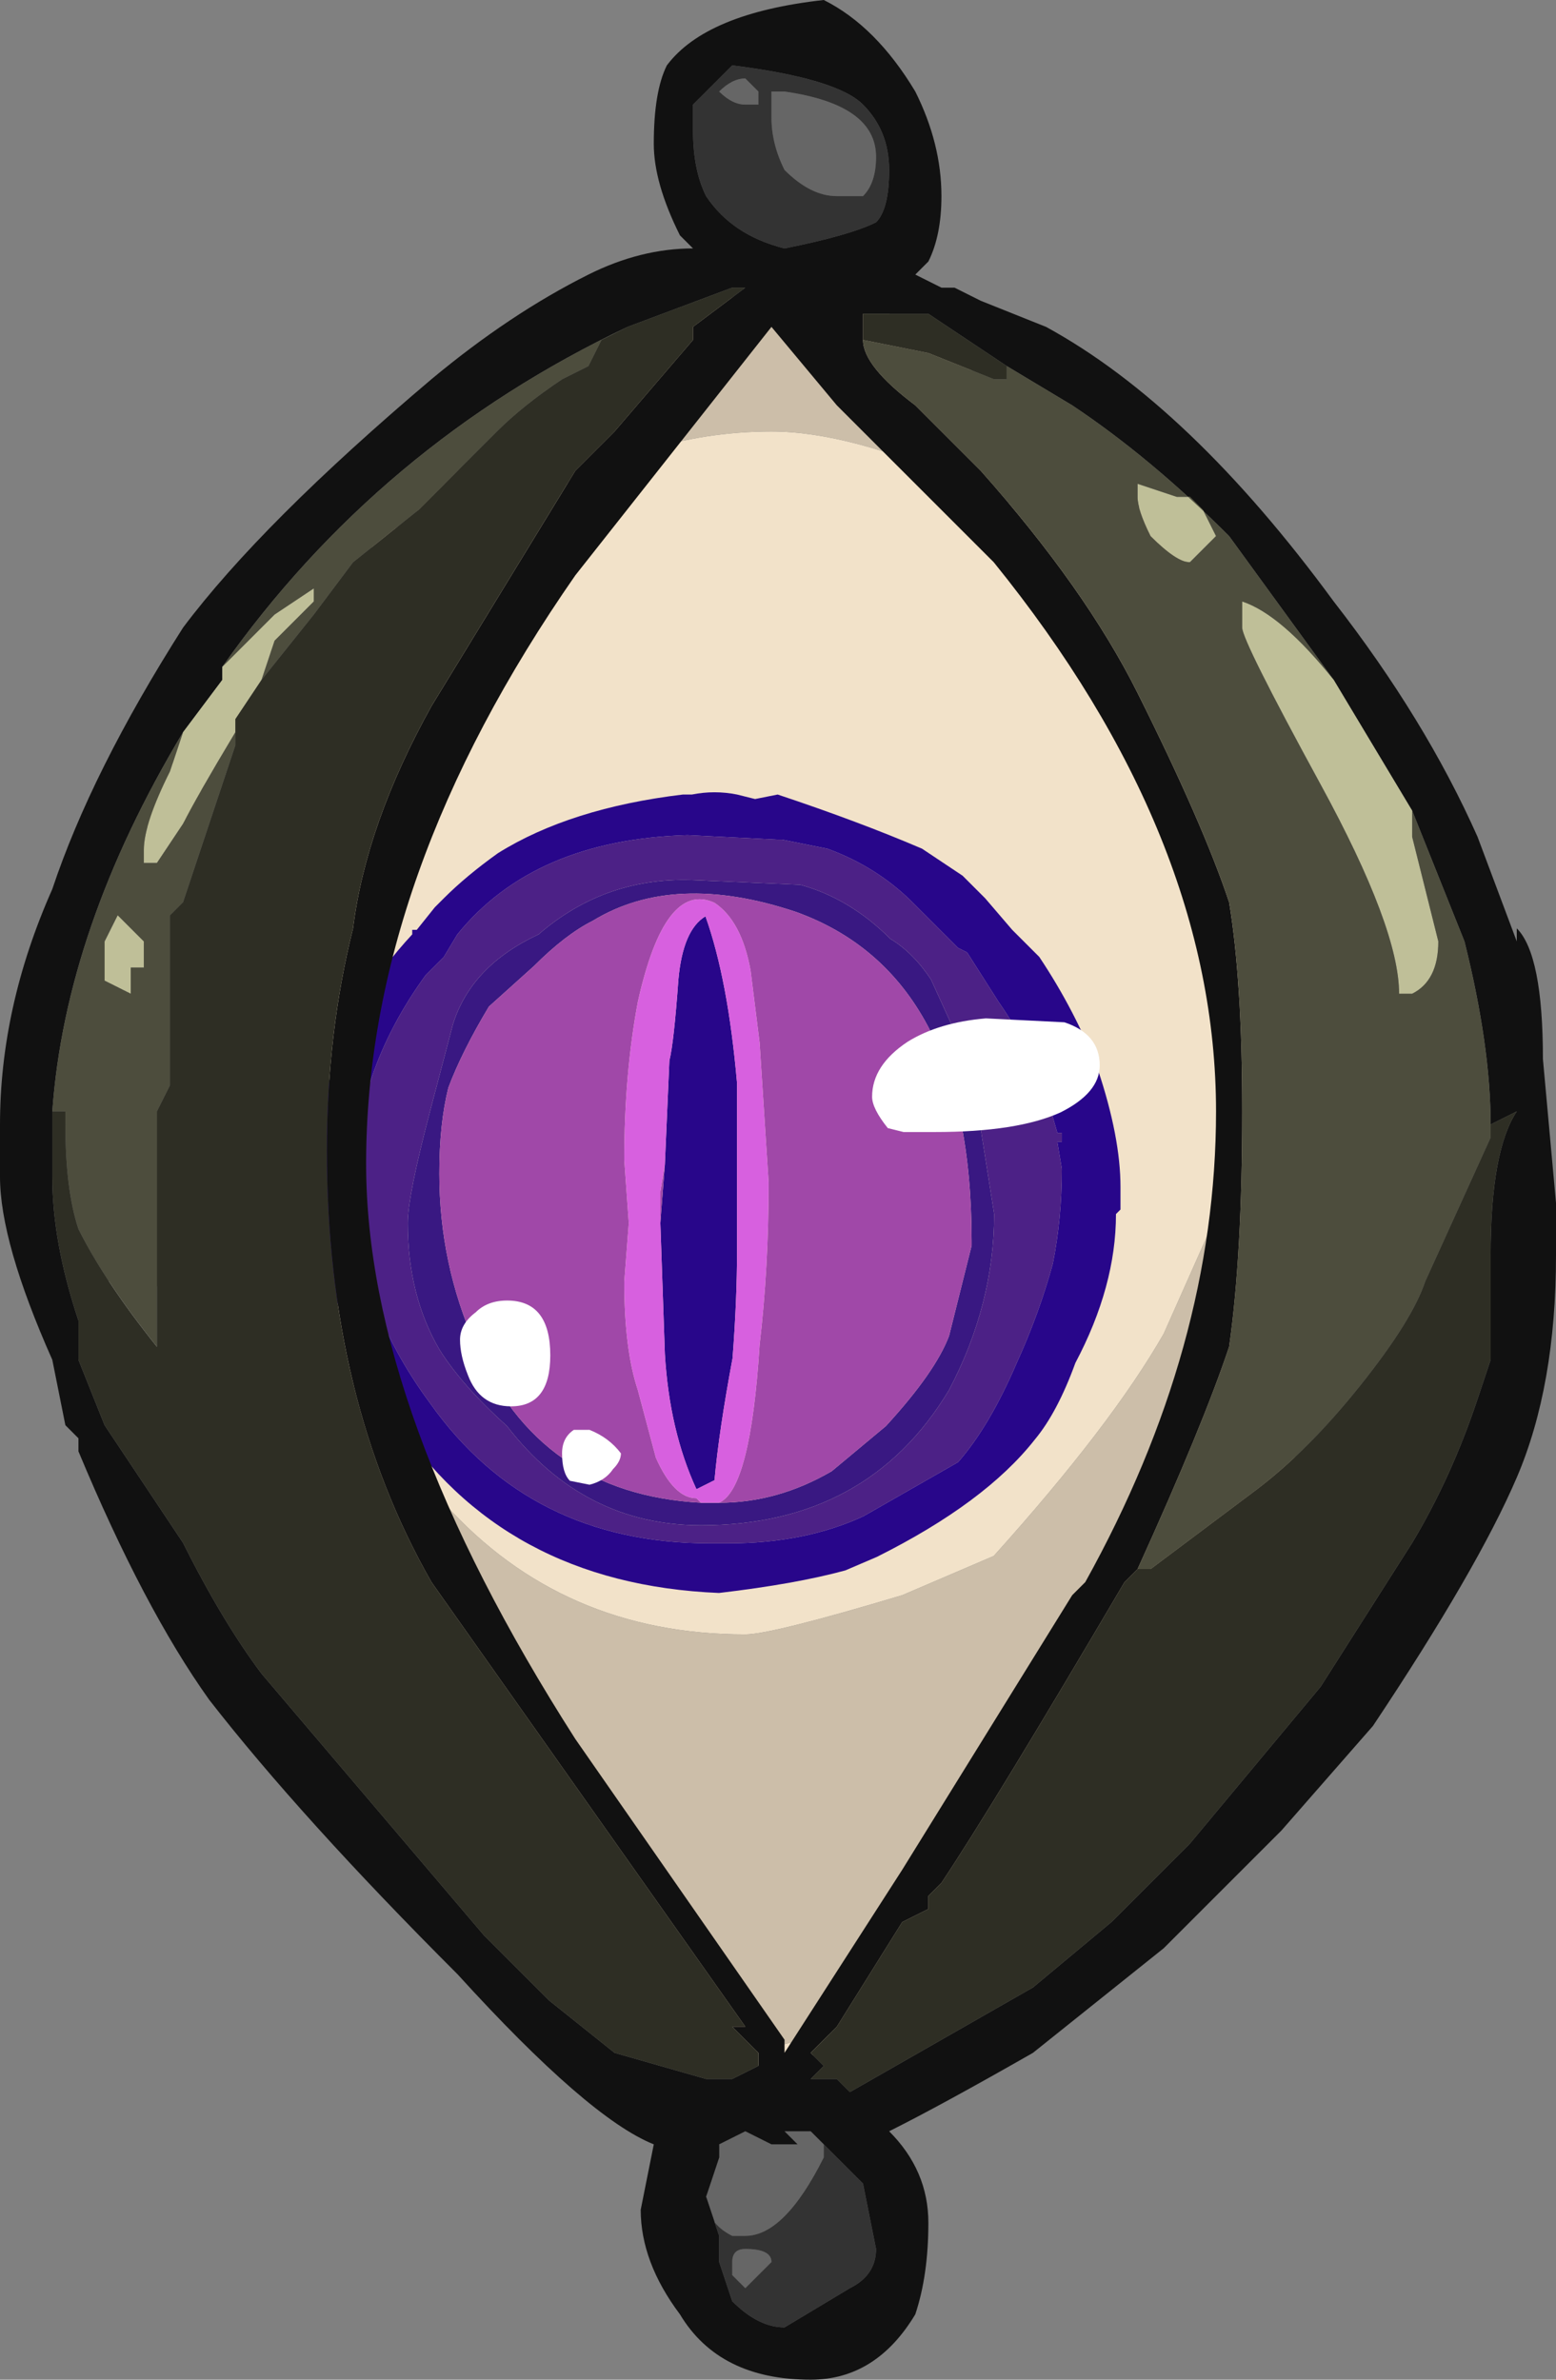 <?xml version="1.0" encoding="UTF-8" standalone="no"?>
<svg xmlns:ffdec="https://www.free-decompiler.com/flash" xmlns:xlink="http://www.w3.org/1999/xlink" ffdec:objectType="frame" height="63.7px" width="41.65px" xmlns="http://www.w3.org/2000/svg">
  <rect width="100%" height="100%" fill="#808080" stroke="none"/>
  <g transform="matrix(1.0, 0.0, 0.0, 1.0, 21.35, 59.5)">
    <use ffdec:characterId="318" height="6.8" transform="matrix(7.0, 0.0, 0.0, 7.0, -17.5, -51.8)" width="4.6" xlink:href="#shape0"/>
    <use ffdec:characterId="320" height="61.95" transform="matrix(0.345, 0.0, 0.0, 0.345, -12.851, -38.232)" width="62.3" xlink:href="#sprite0"/>
    <use ffdec:characterId="326" height="6.15" transform="matrix(2.101, 0.0, 0.0, 2.098, -18.701, -32.345)" width="12.75" xlink:href="#shape2"/>
    <use ffdec:characterId="348" height="9.1" transform="matrix(7.0, 0.0, 0.0, 7.0, -21.35, -59.5)" width="5.95" xlink:href="#shape3"/>
  </g>
  <defs>
    <g id="shape0" transform="matrix(1.0, 0.0, 0.0, 1.0, 2.5, 7.4)">
      <path d="M0.6 -7.15 L0.55 -7.15 0.35 -7.3 Q0.2 -7.35 -0.05 -7.4 L-0.1 -7.4 0.1 -7.4 Q0.35 -7.3 0.6 -7.15 M-0.4 -7.3 L-0.45 -7.2 -0.65 -7.15 -0.8 -7.05 -0.85 -7.05 Q-0.7 -7.15 -0.55 -7.2 L-0.4 -7.3 M-1.35 -6.65 L-1.35 -6.55 -1.5 -6.45 -1.5 -6.5 -1.35 -6.65 M-1.15 -1.3 Q-1.05 -1.25 -0.95 -1.2 L-0.75 -1.0 -0.5 -0.8 Q-0.3 -0.65 -0.2 -0.65 L0.25 -0.75 0.3 -0.75 Q0.05 -0.6 -0.2 -0.6 -0.65 -0.6 -1.0 -1.05 L-1.15 -1.3 M0.95 -1.45 L0.95 -1.5 Q0.95 -1.6 1.05 -1.7 L1.2 -1.8 0.95 -1.45 M1.55 -6.2 L1.5 -6.3 1.4 -6.4 1.25 -6.45 1.25 -6.55 Q1.2 -6.65 0.95 -6.75 L1.05 -6.8 1.2 -6.65 Q1.4 -6.5 1.55 -6.25 L1.55 -6.2 M1.6 -5.65 Q1.7 -5.35 1.7 -5.15 L1.7 -4.8 1.65 -4.25 1.6 -3.85 1.4 -3.4 Q1.2 -3.05 0.75 -2.55 L0.75 -2.55 0.4 -2.4 Q-0.1 -2.25 -0.2 -2.25 -0.9 -2.25 -1.35 -2.75 -1.6 -3.0 -1.75 -3.3 L-1.9 -3.65 -1.95 -4.2 Q-1.95 -4.85 -1.9 -5.3 -1.9 -5.5 -1.7 -5.9 L-1.5 -6.3 -1.35 -6.35 -1.05 -6.55 Q-0.6 -6.85 -0.1 -6.85 0.2 -6.85 0.65 -6.65 1.0 -6.5 1.2 -6.3 L1.5 -6.0 1.6 -5.65" fill="#f2e2c9" fill-rule="evenodd" stroke="none"/>
      <path d="M0.6 -7.15 L0.7 -7.05 0.8 -7.0 1.05 -6.8 0.95 -6.75 Q1.2 -6.65 1.25 -6.55 L1.25 -6.45 1.4 -6.4 1.5 -6.3 1.55 -6.2 1.6 -6.2 1.6 -6.15 1.7 -5.85 2.0 -5.05 Q2.1 -4.65 2.1 -4.25 L2.05 -4.1 2.05 -3.8 2.0 -3.3 Q1.95 -2.9 1.6 -2.35 L1.3 -1.9 1.2 -1.8 1.05 -1.7 Q0.95 -1.6 0.95 -1.5 L0.95 -1.45 0.75 -1.2 0.5 -1.0 0.3 -0.8 0.3 -0.75 0.25 -0.75 -0.2 -0.65 Q-0.3 -0.65 -0.5 -0.8 L-0.75 -1.0 -0.95 -1.2 Q-1.05 -1.25 -1.15 -1.3 L-1.2 -1.35 -1.35 -1.65 -1.85 -2.45 Q-2.1 -2.85 -2.25 -3.4 -2.35 -3.9 -2.35 -4.4 -2.35 -4.85 -2.25 -5.2 -2.15 -5.6 -1.9 -6.0 L-1.6 -6.45 -1.5 -6.5 -1.5 -6.45 -1.35 -6.55 -1.35 -6.65 -1.3 -6.7 -1.15 -6.8 -1.1 -6.8 -0.85 -7.05 -0.8 -7.05 -0.65 -7.15 -0.45 -7.2 -0.4 -7.3 -0.3 -7.35 -0.1 -7.4 -0.05 -7.4 Q0.2 -7.35 0.35 -7.3 L0.55 -7.15 0.6 -7.15 M1.6 -5.65 L1.5 -6.0 1.2 -6.3 Q1.0 -6.5 0.65 -6.65 0.2 -6.85 -0.1 -6.85 -0.6 -6.85 -1.05 -6.55 L-1.35 -6.35 -1.5 -6.3 -1.7 -5.9 Q-1.9 -5.5 -1.9 -5.3 -1.95 -4.85 -1.95 -4.2 L-1.9 -3.65 -1.75 -3.3 Q-1.6 -3.0 -1.35 -2.75 -0.9 -2.25 -0.2 -2.25 -0.1 -2.25 0.4 -2.4 L0.75 -2.55 0.75 -2.55 Q1.2 -3.05 1.4 -3.4 L1.6 -3.85 1.65 -4.25 1.7 -4.8 1.7 -5.15 Q1.7 -5.35 1.6 -5.65" fill="#ccbea9" fill-rule="evenodd" stroke="none"/>
      <path d="M-2.5 -5.35 Q-2.5 -5.45 -2.3 -5.7 -2.15 -5.95 -2.1 -5.95 -2.1 -5.85 -2.15 -5.75 L-2.25 -5.6 -2.3 -5.4 Q-2.4 -5.3 -2.45 -5.3 L-2.5 -5.35" fill="#bfbf98" fill-rule="evenodd" stroke="none"/>
    </g>
    <g id="sprite0" transform="matrix(1.0, 0.0, 0.0, 1.0, 31.15, 61.95)">
      <use ffdec:characterId="319" height="8.85" transform="matrix(7.0, 0.0, 0.0, 7.0, -31.15, -61.95)" width="8.9" xlink:href="#shape1"/>
    </g>
    <g id="shape1" transform="matrix(1.0, 0.0, 0.0, 1.0, 4.45, 8.85)">
      <path d="M3.8 -5.0 L3.75 -5.0 3.8 -4.7 Q3.8 -4.15 3.7 -3.65 3.55 -3.1 3.3 -2.55 3.0 -1.85 2.65 -1.45 L1.6 -0.85 Q0.95 -0.55 0.1 -0.55 L-0.1 -0.55 Q-2.1 -0.55 -3.2 -2.1 -4.05 -3.25 -4.05 -4.5 -4.05 -5.75 -3.25 -6.85 L-3.05 -7.05 -2.9 -7.3 Q-2.05 -8.35 -0.35 -8.4 L0.65 -8.35 0.7 -8.35 1.2 -8.25 Q1.75 -8.05 2.15 -7.65 L2.65 -7.15 2.75 -7.1 3.1 -6.55 Q3.45 -6.05 3.65 -5.45 L3.75 -5.1 3.8 -5.1 3.8 -5.0 M1.9 -7.25 Q1.45 -7.7 0.9 -7.85 L-0.25 -7.9 Q-1.25 -7.95 -2.0 -7.3 -2.75 -6.95 -2.95 -6.3 L-3.2 -5.35 Q-3.45 -4.4 -3.45 -4.1 -3.45 -3.3 -3.1 -2.7 -2.85 -2.3 -2.35 -1.85 -1.5 -0.75 -0.2 -0.75 1.65 -0.75 2.55 -2.25 3.05 -3.2 3.05 -4.2 L2.9 -5.15 Q2.7 -6.05 2.6 -6.25 L2.35 -6.8 Q2.15 -7.1 1.9 -7.25" fill="#4c2186" fill-rule="evenodd" stroke="none"/>
      <path d="M0.65 -8.85 Q1.55 -8.55 2.25 -8.25 L2.7 -7.95 2.95 -7.7 3.25 -7.35 3.55 -7.05 Q3.95 -6.45 4.2 -5.8 4.45 -5.05 4.45 -4.5 L4.45 -4.25 4.4 -4.2 Q4.4 -3.4 3.95 -2.55 3.75 -2.0 3.5 -1.7 2.95 -1.0 1.75 -0.4 L1.4 -0.25 Q0.85 -0.1 0.0 0.0 -2.4 -0.1 -3.6 -1.95 -4.45 -3.25 -4.45 -4.5 -4.45 -5.05 -4.35 -5.6 L-4.25 -5.85 Q-4.05 -6.6 -3.4 -7.3 L-3.4 -7.35 -3.35 -7.35 -3.15 -7.6 -3.05 -7.7 Q-2.8 -7.95 -2.45 -8.2 -1.65 -8.7 -0.4 -8.85 L-0.3 -8.85 Q-0.05 -8.9 0.2 -8.85 L0.4 -8.8 0.65 -8.85 M3.8 -5.1 L3.75 -5.1 3.65 -5.45 Q3.45 -6.05 3.1 -6.55 L2.75 -7.1 2.65 -7.15 2.15 -7.65 Q1.75 -8.05 1.2 -8.25 L0.7 -8.35 0.65 -8.35 -0.35 -8.4 Q-2.05 -8.35 -2.9 -7.3 L-3.05 -7.05 -3.25 -6.85 Q-4.05 -5.75 -4.05 -4.5 -4.05 -3.25 -3.2 -2.1 -2.1 -0.55 -0.1 -0.55 L0.1 -0.55 Q0.95 -0.55 1.6 -0.85 L2.65 -1.45 Q3.0 -1.85 3.3 -2.55 3.55 -3.1 3.7 -3.65 3.8 -4.15 3.8 -4.7 L3.75 -5.0 3.8 -5.0 3.8 -5.1 M-0.6 -4.75 L-0.55 -5.9 Q-0.5 -6.1 -0.45 -6.8 -0.4 -7.35 -0.15 -7.5 0.1 -6.8 0.2 -5.65 L0.2 -3.8 Q0.2 -3.25 0.15 -2.6 0.0 -1.8 -0.05 -1.25 L-0.25 -1.15 Q-0.55 -1.8 -0.6 -2.65 L-0.65 -4.1 -0.6 -4.75" fill="#28068a" fill-rule="evenodd" stroke="none"/>
      <path d="M1.9 -7.25 Q2.15 -7.1 2.35 -6.8 L2.6 -6.25 Q2.7 -6.05 2.9 -5.15 L3.05 -4.2 Q3.05 -3.2 2.55 -2.25 1.65 -0.75 -0.2 -0.75 -1.5 -0.75 -2.35 -1.85 -2.85 -2.3 -3.1 -2.7 -3.45 -3.3 -3.45 -4.1 -3.45 -4.4 -3.2 -5.35 L-2.95 -6.3 Q-2.75 -6.95 -2.0 -7.3 -1.25 -7.95 -0.25 -7.9 L0.9 -7.85 Q1.45 -7.7 1.9 -7.25 M0.0 -1.0 Q0.65 -1.0 1.25 -1.35 L1.85 -1.85 Q2.4 -2.45 2.55 -2.85 L2.8 -3.85 2.8 -3.9 Q2.8 -6.85 0.85 -7.55 -0.5 -8.0 -1.4 -7.45 -1.7 -7.3 -2.05 -6.95 L-2.55 -6.5 Q-2.85 -6.0 -3.0 -5.6 -3.1 -5.2 -3.1 -4.65 -3.1 -3.65 -2.7 -2.75 -2.0 -1.1 -0.2 -1.0 L0.0 -1.0" fill="#391882" fill-rule="evenodd" stroke="none"/>
      <path d="M3.8 -5.0 L3.8 -5.1 3.8 -5.0 M0.0 -1.0 Q0.35 -1.15 0.45 -2.75 0.55 -3.6 0.55 -4.55 L0.45 -6.1 0.35 -6.9 Q0.25 -7.45 -0.05 -7.65 -0.6 -7.9 -0.9 -6.55 -1.05 -5.75 -1.05 -4.8 L-1.0 -4.1 -1.05 -3.45 Q-1.05 -2.7 -0.9 -2.25 L-0.7 -1.5 Q-0.5 -1.05 -0.25 -1.05 L-0.2 -1.0 Q-2.0 -1.1 -2.7 -2.75 -3.1 -3.65 -3.1 -4.65 -3.1 -5.2 -3.0 -5.6 -2.85 -6.0 -2.55 -6.5 L-2.05 -6.95 Q-1.7 -7.3 -1.4 -7.45 -0.5 -8.0 0.85 -7.55 2.8 -6.85 2.8 -3.9 L2.8 -3.85 2.55 -2.85 Q2.4 -2.45 1.85 -1.85 L1.25 -1.35 Q0.65 -1.0 0.0 -1.0 M-0.65 -4.1 L-0.65 -4.45 -0.6 -4.75 -0.65 -4.1" fill="#a048a8" fill-rule="evenodd" stroke="none"/>
      <path d="M-0.2 -1.0 L-0.25 -1.05 Q-0.5 -1.05 -0.7 -1.5 L-0.9 -2.25 Q-1.05 -2.7 -1.05 -3.45 L-1.0 -4.1 -1.05 -4.8 Q-1.05 -5.75 -0.9 -6.55 -0.6 -7.9 -0.05 -7.65 0.25 -7.45 0.35 -6.9 L0.45 -6.1 0.55 -4.55 Q0.55 -3.6 0.45 -2.75 0.35 -1.15 0.0 -1.0 L-0.2 -1.0 M-0.65 -4.1 L-0.6 -2.65 Q-0.55 -1.8 -0.25 -1.15 L-0.05 -1.25 Q0.0 -1.8 0.15 -2.6 0.2 -3.25 0.2 -3.8 L0.2 -5.65 Q0.1 -6.8 -0.15 -7.5 -0.4 -7.35 -0.45 -6.8 -0.5 -6.1 -0.55 -5.9 L-0.6 -4.75 -0.65 -4.45 -0.65 -4.1" fill="#d760df" fill-rule="evenodd" stroke="none"/>
    </g>
    <g id="shape2" transform="matrix(1.0, 0.0, 0.0, 1.0, 8.9, 12.65)">
      <path d="M3.85 -12.0 Q3.85 -11.65 3.35 -11.4 2.8 -11.15 1.75 -11.15 L1.35 -11.15 1.15 -11.2 Q0.95 -11.45 0.95 -11.6 0.95 -12.0 1.4 -12.3 1.8 -12.55 2.4 -12.6 L3.4 -12.55 Q3.85 -12.4 3.85 -12.0 M-4.2 -8.05 Q-4.3 -8.3 -4.3 -8.5 -4.3 -8.7 -4.1 -8.85 -3.95 -9.0 -3.7 -9.0 -3.15 -9.0 -3.15 -8.3 -3.15 -7.65 -3.65 -7.65 -4.05 -7.65 -4.2 -8.05 M-2.65 -7.35 Q-2.4 -7.25 -2.25 -7.05 -2.25 -6.95 -2.35 -6.85 -2.45 -6.7 -2.65 -6.65 L-2.9 -6.7 Q-3.0 -6.8 -3.0 -7.05 -3.0 -7.25 -2.85 -7.35 L-2.65 -7.35 M-7.4 -8.3 Q-7.15 -7.9 -7.15 -7.75 -7.15 -7.55 -7.2 -7.45 -7.3 -7.3 -7.6 -7.3 -8.2 -7.3 -8.6 -7.95 -8.8 -8.3 -8.9 -8.6 -8.9 -9.85 -8.0 -9.05 -7.7 -8.75 -7.4 -8.3 M-6.4 -6.55 Q-6.5 -6.5 -6.65 -6.5 -6.8 -6.5 -6.9 -6.6 -7.05 -6.7 -7.05 -6.85 -7.05 -7.2 -6.6 -7.2 -6.2 -7.2 -6.2 -6.8 -6.2 -6.65 -6.4 -6.55" fill="#ffffff" fill-rule="evenodd" stroke="none"/>
    </g>
    <g id="shape3" transform="matrix(1.0, 0.0, 0.0, 1.0, 3.05, 8.5)">
      <path d="M0.25 -7.75 L0.15 -7.75 Q0.05 -7.75 -0.05 -7.85 -0.1 -7.95 -0.1 -8.05 L-0.1 -8.15 -0.05 -8.15 Q0.3 -8.1 0.3 -7.9 0.3 -7.8 0.25 -7.75 M-0.3 -0.3 L-0.2 -0.35 -0.1 -0.3 0.0 -0.3 -0.05 -0.35 0.05 -0.35 0.1 -0.3 0.1 -0.25 Q-0.05 0.05 -0.2 0.05 L-0.25 0.05 Q-0.35 0.0 -0.35 -0.1 L-0.3 -0.3 M-0.3 -8.15 Q-0.25 -8.2 -0.2 -8.2 L-0.15 -8.15 -0.15 -8.1 -0.2 -8.1 Q-0.25 -8.1 -0.3 -8.15 M-0.25 0.15 Q-0.25 0.1 -0.2 0.1 -0.1 0.1 -0.1 0.15 L-0.2 0.25 -0.25 0.2 -0.25 0.15" fill="#666666" fill-rule="evenodd" stroke="none"/>
      <path d="M0.25 -7.75 Q0.3 -7.8 0.3 -7.9 0.3 -8.1 -0.05 -8.15 L-0.1 -8.15 -0.1 -8.05 Q-0.1 -7.95 -0.05 -7.85 0.05 -7.75 0.15 -7.75 L0.25 -7.75 M0.3 -7.65 Q0.2 -7.6 -0.05 -7.55 -0.25 -7.6 -0.35 -7.75 -0.4 -7.85 -0.4 -8.0 L-0.4 -8.1 -0.25 -8.25 Q0.15 -8.2 0.25 -8.1 0.35 -8.0 0.35 -7.85 0.35 -7.7 0.3 -7.65 M0.1 -0.3 L0.25 -0.15 0.3 0.1 Q0.3 0.2 0.2 0.25 L-0.05 0.4 Q-0.15 0.4 -0.25 0.3 L-0.3 0.15 -0.3 0.05 -0.35 -0.1 -0.3 -0.25 -0.3 -0.3 -0.35 -0.1 Q-0.35 0.0 -0.25 0.05 L-0.2 0.05 Q-0.05 0.05 0.1 -0.25 L0.1 -0.3 M-0.3 -8.15 Q-0.25 -8.1 -0.2 -8.1 L-0.15 -8.1 -0.15 -8.15 -0.2 -8.2 Q-0.25 -8.2 -0.3 -8.15 M-0.25 0.15 L-0.25 0.2 -0.2 0.25 -0.1 0.15 Q-0.1 0.1 -0.2 0.1 -0.25 0.1 -0.25 0.15" fill="#333333" fill-rule="evenodd" stroke="none"/>
      <path d="M0.1 -8.5 Q0.3 -8.4 0.45 -8.15 0.55 -7.95 0.55 -7.75 0.55 -7.6 0.5 -7.5 L0.45 -7.45 0.55 -7.4 0.6 -7.4 0.7 -7.35 0.95 -7.25 Q1.5 -6.95 2.05 -6.2 2.4 -5.75 2.6 -5.3 L2.75 -4.9 2.75 -4.95 Q2.85 -4.85 2.85 -4.45 L2.9 -3.9 2.9 -3.7 Q2.9 -3.2 2.75 -2.85 2.6 -2.5 2.2 -1.9 L1.85 -1.5 1.4 -1.05 0.9 -0.65 Q0.55 -0.45 0.35 -0.35 0.5 -0.2 0.5 0.0 0.5 0.2 0.45 0.35 0.3 0.6 0.05 0.6 -0.3 0.6 -0.45 0.35 -0.6 0.15 -0.6 -0.05 L-0.55 -0.3 Q-0.8 -0.4 -1.3 -0.95 -1.9 -1.55 -2.25 -2.0 -2.5 -2.35 -2.75 -2.95 L-2.75 -3.0 -2.8 -3.05 -2.85 -3.3 Q-3.05 -3.75 -3.05 -4.0 L-3.05 -4.2 Q-3.05 -4.65 -2.85 -5.1 -2.7 -5.55 -2.35 -6.1 -2.05 -6.5 -1.4 -7.05 -1.1 -7.3 -0.8 -7.45 -0.6 -7.55 -0.4 -7.55 L-0.45 -7.6 Q-0.55 -7.8 -0.55 -7.95 -0.55 -8.15 -0.5 -8.25 -0.35 -8.45 0.1 -8.5 M0.8 -7.1 L0.5 -7.3 0.25 -7.3 0.25 -7.2 Q0.25 -7.1 0.45 -6.95 L0.7 -6.7 Q1.1 -6.25 1.3 -5.85 1.55 -5.35 1.65 -5.05 1.7 -4.75 1.7 -4.25 1.7 -3.7 1.65 -3.35 1.55 -3.05 1.3 -2.5 L1.25 -2.45 Q0.75 -1.6 0.55 -1.3 L0.5 -1.25 0.5 -1.2 0.4 -1.15 0.15 -0.75 0.05 -0.65 0.1 -0.6 0.05 -0.55 0.15 -0.55 0.2 -0.5 0.9 -0.9 1.2 -1.15 1.5 -1.45 2.0 -2.05 2.35 -2.6 Q2.5 -2.85 2.6 -3.15 L2.65 -3.3 2.65 -3.7 Q2.65 -4.1 2.75 -4.25 L2.65 -4.2 Q2.65 -4.5 2.55 -4.9 L2.35 -5.4 2.05 -5.9 1.65 -6.45 Q1.35 -6.75 1.05 -6.95 L0.8 -7.1 M0.3 -7.65 Q0.35 -7.7 0.35 -7.85 0.35 -8.0 0.25 -8.1 0.15 -8.2 -0.25 -8.25 L-0.4 -8.1 -0.4 -8.0 Q-0.4 -7.85 -0.35 -7.75 -0.25 -7.6 -0.05 -7.55 0.2 -7.6 0.3 -7.65 M0.65 -6.8 L0.65 -6.8 M0.75 -6.35 L0.15 -6.95 -0.1 -7.25 -0.85 -6.3 Q-1.65 -5.15 -1.65 -4.05 -1.65 -3.1 -0.85 -1.85 L-0.05 -0.7 -0.05 -0.65 0.4 -1.35 1.05 -2.4 1.1 -2.45 Q1.6 -3.35 1.6 -4.25 1.6 -5.3 0.75 -6.35 M0.1 -0.3 L0.05 -0.35 -0.05 -0.35 0.0 -0.3 -0.1 -0.3 -0.2 -0.35 -0.3 -0.3 -0.3 -0.25 -0.35 -0.1 -0.3 0.05 -0.3 0.15 -0.25 0.3 Q-0.15 0.4 -0.05 0.4 L0.2 0.25 Q0.3 0.2 0.3 0.1 L0.25 -0.15 0.1 -0.3 M-2.85 -4.25 L-2.85 -4.0 Q-2.85 -3.75 -2.75 -3.45 L-2.75 -3.3 -2.65 -3.05 -2.35 -2.6 Q-2.2 -2.3 -2.05 -2.1 L-1.2 -1.1 -0.95 -0.85 -0.7 -0.65 -0.35 -0.55 -0.25 -0.55 -0.15 -0.6 -0.15 -0.65 -0.25 -0.75 -0.2 -0.75 -1.4 -2.45 Q-1.8 -3.15 -1.8 -4.1 -1.8 -4.55 -1.7 -4.95 -1.65 -5.35 -1.4 -5.8 L-0.85 -6.7 -0.7 -6.85 -0.4 -7.2 -0.4 -7.25 -0.2 -7.4 -0.25 -7.4 -0.65 -7.25 Q-1.6 -6.8 -2.2 -5.95 L-2.2 -5.9 -2.35 -5.7 Q-2.8 -4.95 -2.85 -4.25" fill="#111111" fill-rule="evenodd" stroke="none"/>
      <path d="M2.05 -5.9 L2.35 -5.4 2.35 -5.3 2.45 -4.9 Q2.45 -4.75 2.35 -4.7 L2.3 -4.7 Q2.3 -4.95 2.0 -5.5 1.7 -6.05 1.7 -6.1 L1.7 -6.2 Q1.85 -6.15 2.05 -5.9 M1.5 -6.6 L1.55 -6.55 1.6 -6.45 1.5 -6.35 Q1.45 -6.35 1.35 -6.45 1.3 -6.55 1.3 -6.6 L1.3 -6.65 1.45 -6.6 1.5 -6.6 M-2.05 -5.9 L-2.15 -5.75 -2.15 -5.7 Q-2.3 -5.45 -2.35 -5.35 L-2.45 -5.2 -2.5 -5.2 -2.5 -5.25 Q-2.5 -5.35 -2.4 -5.55 L-2.35 -5.7 -2.2 -5.9 -2.2 -5.95 -2.0 -6.15 -1.85 -6.25 -1.85 -6.2 -2.0 -6.05 -2.05 -5.9 M-2.5 -4.9 L-2.5 -4.8 -2.55 -4.8 -2.55 -4.7 -2.65 -4.75 -2.65 -4.9 -2.6 -5.0 -2.5 -4.9" fill="#bfbf98" fill-rule="evenodd" stroke="none"/>
      <path d="M0.8 -7.1 L1.05 -6.95 Q1.35 -6.75 1.65 -6.45 L2.05 -5.9 Q1.85 -6.15 1.7 -6.2 L1.7 -6.1 Q1.7 -6.05 2.0 -5.5 2.3 -4.95 2.3 -4.7 L2.35 -4.7 Q2.45 -4.75 2.45 -4.9 L2.35 -5.3 2.35 -5.4 2.55 -4.9 Q2.65 -4.5 2.65 -4.2 L2.65 -4.15 2.4 -3.6 Q2.35 -3.45 2.15 -3.2 1.95 -2.95 1.75 -2.8 L1.35 -2.5 1.3 -2.5 Q1.55 -3.05 1.65 -3.35 1.7 -3.7 1.7 -4.25 1.7 -4.75 1.65 -5.05 1.55 -5.35 1.3 -5.85 1.1 -6.25 0.7 -6.7 L0.45 -6.95 Q0.25 -7.1 0.25 -7.2 L0.5 -7.15 0.75 -7.05 0.8 -7.05 0.8 -7.1 M1.5 -6.6 L1.45 -6.6 1.3 -6.65 1.3 -6.6 Q1.3 -6.55 1.35 -6.45 1.45 -6.35 1.5 -6.35 L1.6 -6.45 1.55 -6.55 1.5 -6.6 M0.65 -6.8 L0.65 -6.8 M2.25 -4.1 L2.25 -4.1 M-0.65 -7.25 L-0.75 -7.2 -0.8 -7.1 -0.9 -7.05 Q-1.05 -6.95 -1.15 -6.85 L-1.45 -6.55 -1.7 -6.35 -1.85 -6.15 -2.05 -5.9 -2.0 -6.05 -1.85 -6.2 -1.85 -6.25 -2.0 -6.15 -2.2 -5.95 Q-1.6 -6.8 -0.65 -7.25 M-2.15 -5.75 L-2.15 -5.65 -2.35 -5.05 -2.4 -5.0 -2.4 -4.35 -2.45 -4.25 -2.45 -3.35 Q-2.65 -3.6 -2.75 -3.8 -2.8 -3.95 -2.8 -4.2 L-2.8 -4.25 -2.85 -4.25 Q-2.8 -4.95 -2.35 -5.7 L-2.4 -5.55 Q-2.5 -5.35 -2.5 -5.25 L-2.5 -5.2 -2.45 -5.2 -2.35 -5.35 Q-2.3 -5.45 -2.15 -5.7 L-2.15 -5.75 M-2.5 -4.9 L-2.6 -5.0 -2.65 -4.9 -2.65 -4.75 -2.55 -4.7 -2.55 -4.8 -2.5 -4.8 -2.5 -4.9" fill="#4d4d3d" fill-rule="evenodd" stroke="none"/>
      <path d="M0.25 -7.2 L0.25 -7.3 0.5 -7.3 0.8 -7.1 0.8 -7.05 0.75 -7.05 0.5 -7.15 0.25 -7.2 M2.65 -4.2 L2.75 -4.25 Q2.65 -4.1 2.65 -3.7 L2.65 -3.3 2.6 -3.15 Q2.5 -2.85 2.35 -2.6 L2.0 -2.05 1.5 -1.45 1.2 -1.15 0.9 -0.9 0.2 -0.5 0.15 -0.55 0.05 -0.55 0.1 -0.6 0.05 -0.65 0.15 -0.75 0.4 -1.15 0.5 -1.2 0.5 -1.25 0.55 -1.3 Q0.75 -1.6 1.25 -2.45 L1.3 -2.5 1.35 -2.5 1.75 -2.8 Q1.95 -2.95 2.15 -3.2 2.35 -3.45 2.4 -3.6 L2.65 -4.15 2.65 -4.2 M2.25 -4.1 L2.25 -4.1 M-2.05 -5.9 L-1.85 -6.15 -1.7 -6.35 -1.45 -6.55 -1.15 -6.85 Q-1.05 -6.95 -0.9 -7.05 L-0.8 -7.1 -0.75 -7.2 -0.65 -7.25 -0.25 -7.4 -0.2 -7.4 -0.4 -7.25 -0.4 -7.2 -0.7 -6.85 -0.85 -6.7 -1.4 -5.8 Q-1.65 -5.35 -1.7 -4.95 -1.8 -4.55 -1.8 -4.1 -1.8 -3.15 -1.4 -2.45 L-0.2 -0.75 -0.25 -0.75 -0.15 -0.65 -0.15 -0.6 -0.25 -0.55 -0.35 -0.55 -0.7 -0.65 -0.95 -0.85 -1.2 -1.1 -2.05 -2.1 Q-2.2 -2.3 -2.35 -2.6 L-2.65 -3.05 -2.75 -3.3 -2.75 -3.45 Q-2.85 -3.75 -2.85 -4.0 L-2.85 -4.25 -2.8 -4.25 -2.8 -4.2 Q-2.8 -3.95 -2.75 -3.8 -2.65 -3.6 -2.45 -3.35 L-2.45 -4.25 -2.4 -4.35 -2.4 -5.0 -2.35 -5.05 -2.15 -5.65 -2.15 -5.75 -2.05 -5.9" fill="#2e2e24" fill-rule="evenodd" stroke="none"/>
    </g>
  </defs>
</svg>
